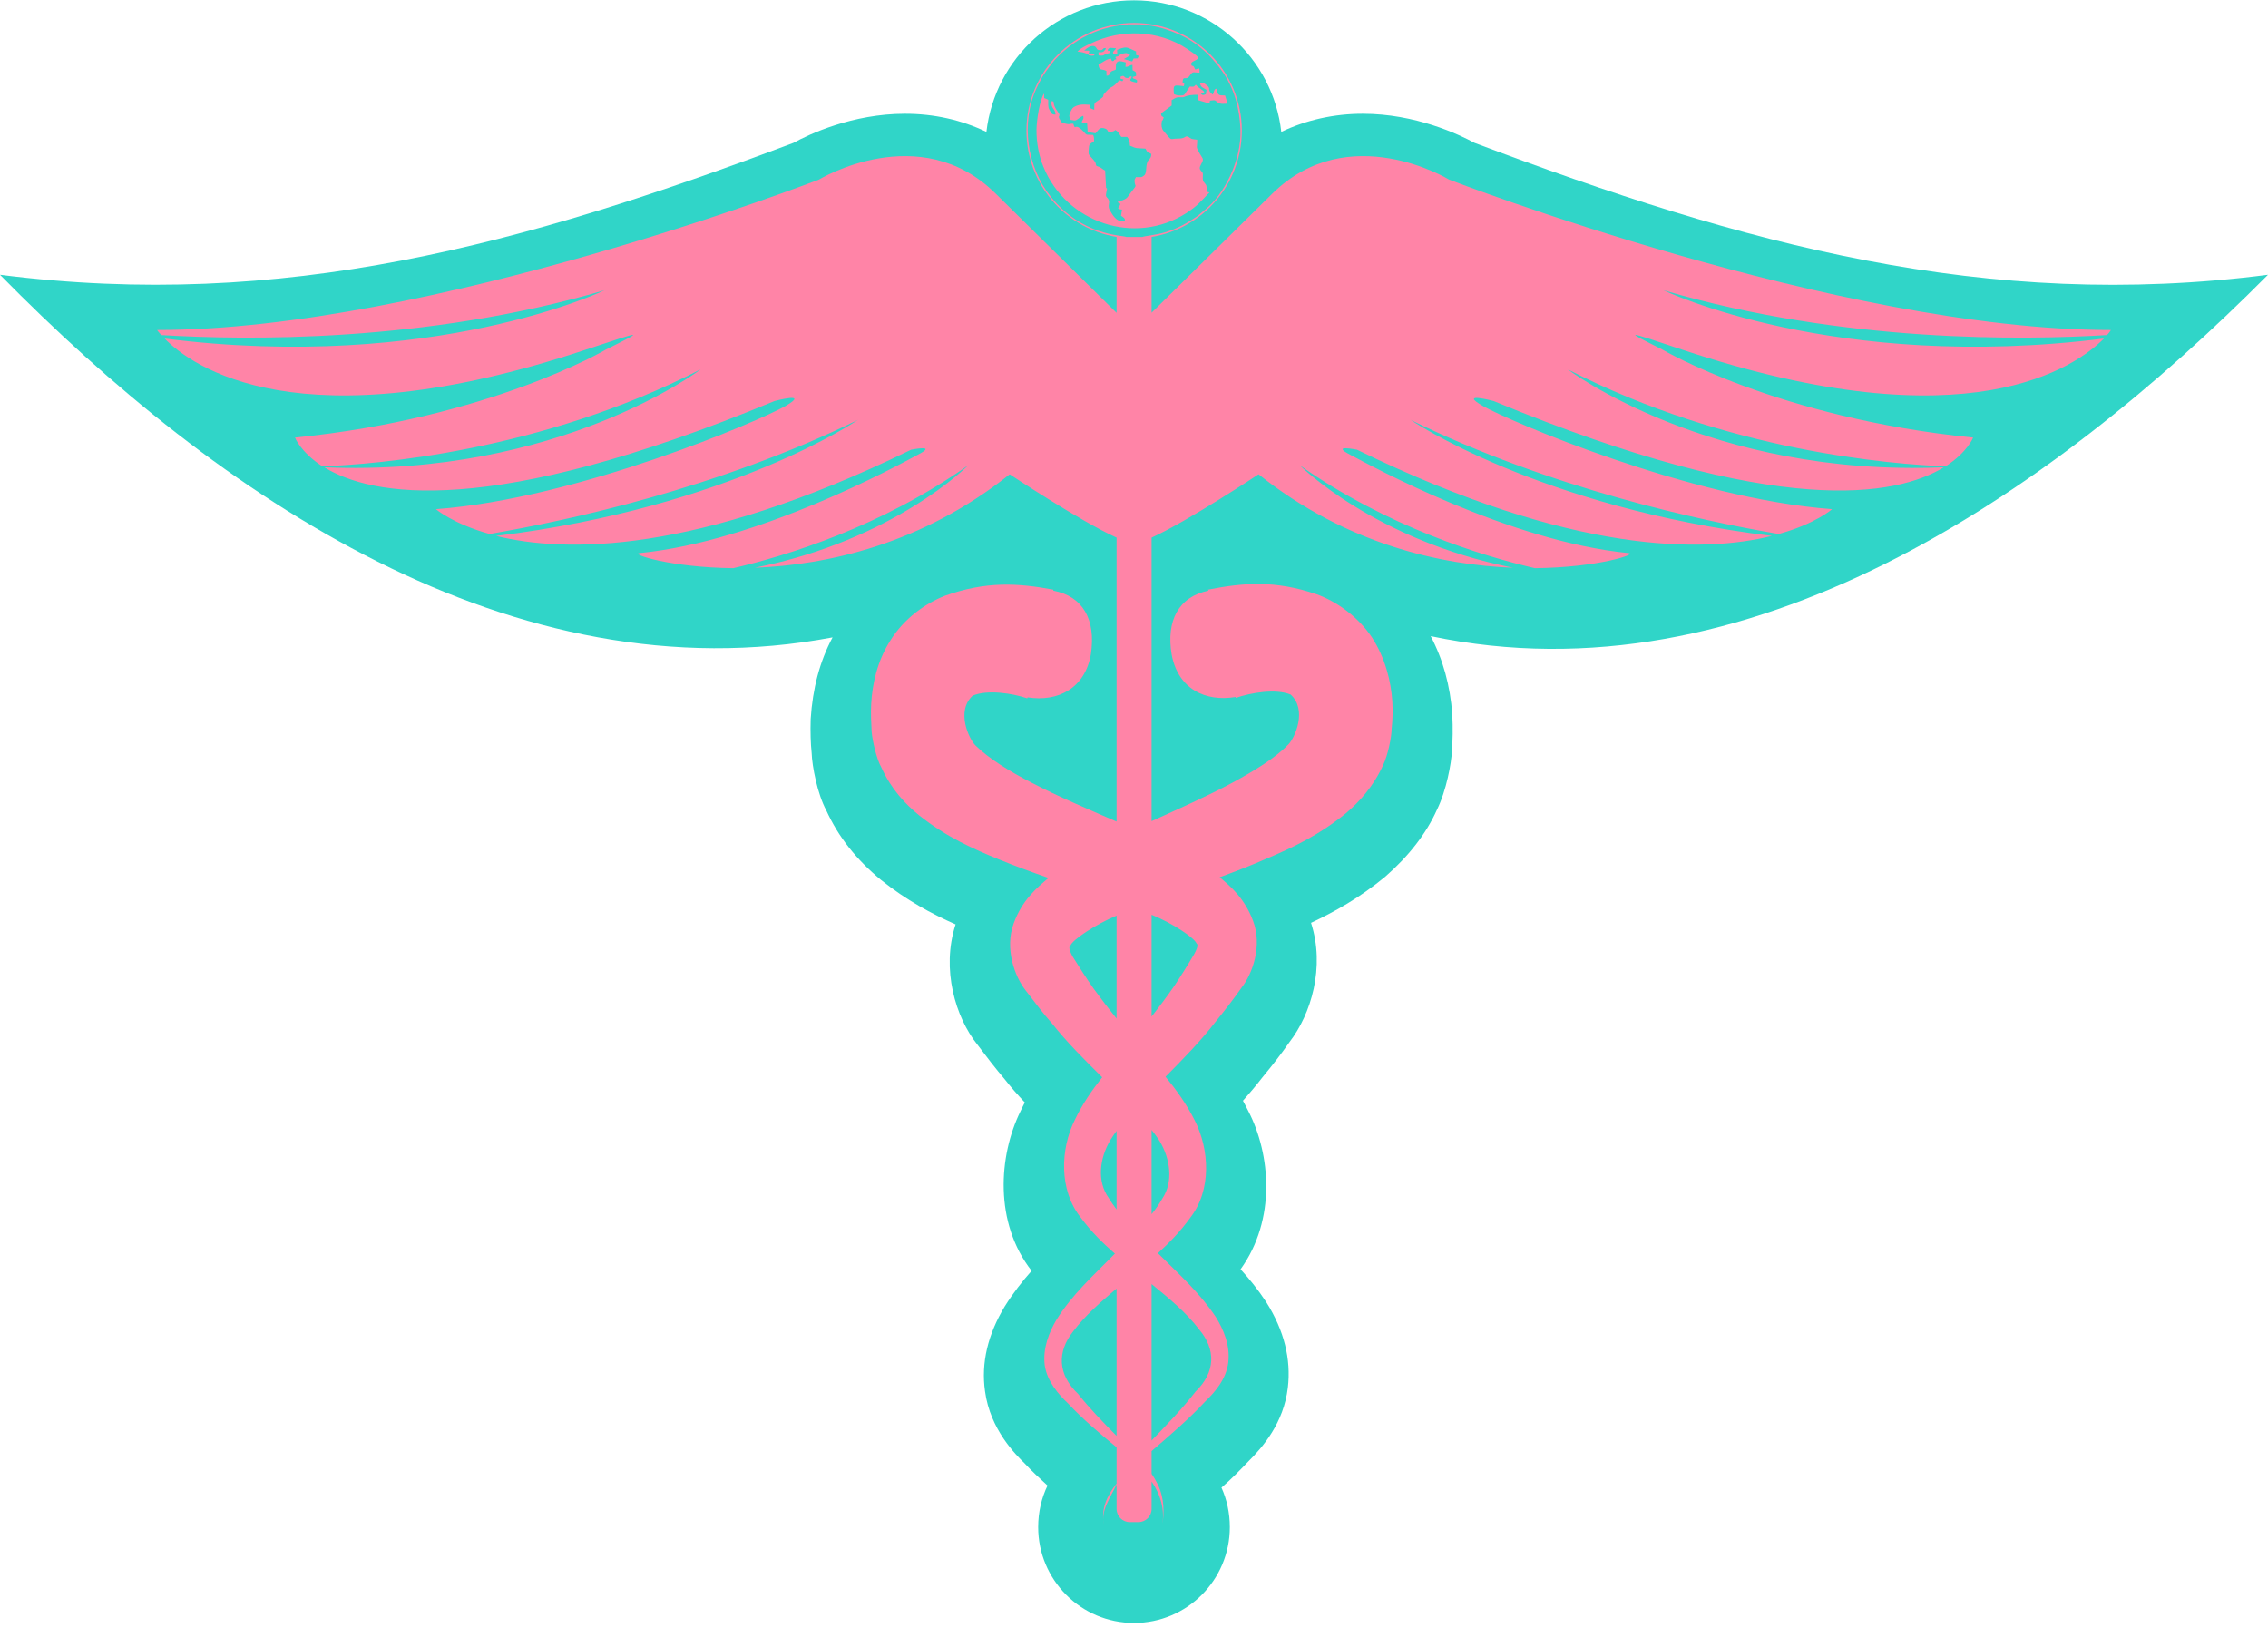 <svg width="85" height="61" viewBox="0 0 85 61" fill="none" xmlns="http://www.w3.org/2000/svg">
<g clip-path="url(#clip0_318_163)">
<path fill-rule="evenodd" clip-rule="evenodd" d="M85 10.294C74.435 11.659 65.334 9.149 55.266 5.354C54.675 5.035 53.054 4.262 51.073 4.262C50.002 4.262 48.956 4.492 48.02 4.941C47.712 2.171 45.354 0.012 42.5 0.012C39.635 0.012 37.288 2.171 36.969 4.941C36.033 4.492 35.009 4.262 33.916 4.262C31.94 4.262 30.315 5.035 29.734 5.354C19.598 9.17 10.612 11.648 0 10.294C8.139 18.58 19.201 26.144 31.203 23.881C30.722 24.78 30.456 25.794 30.383 26.939C30.367 27.42 30.383 27.875 30.419 28.209C30.435 28.706 30.634 29.746 30.968 30.363C31.418 31.351 32.087 32.198 33.022 32.971C33.979 33.735 34.915 34.236 35.814 34.634C35.265 36.322 35.819 38.126 36.624 39.13C36.99 39.616 37.299 40.018 37.659 40.442C37.905 40.755 38.151 41.032 38.407 41.304C38.355 41.419 38.292 41.529 38.239 41.649C37.429 43.306 37.252 45.81 38.663 47.614C38.323 47.995 37.973 48.44 37.659 48.942C37.022 49.992 36.765 51.069 36.917 52.125C37.11 53.573 38.093 54.525 38.391 54.817C38.673 55.121 38.966 55.392 39.259 55.659C39.034 56.13 38.909 56.657 38.909 57.217C38.909 59.198 40.514 60.808 42.5 60.808C44.486 60.808 46.091 59.198 46.091 57.217C46.091 56.689 45.981 56.187 45.778 55.737C46.128 55.434 46.457 55.1 46.771 54.77C47.336 54.211 48.109 53.312 48.266 51.989C48.391 50.928 48.13 49.851 47.456 48.785C47.147 48.314 46.828 47.922 46.494 47.556C47.837 45.69 47.618 43.244 46.787 41.633C46.713 41.492 46.651 41.362 46.583 41.241C46.839 40.954 47.085 40.661 47.315 40.363C47.707 39.888 48.02 39.485 48.329 39.041C49.134 38 49.672 36.233 49.134 34.576C50.022 34.158 50.953 33.641 51.91 32.851C52.803 32.072 53.457 31.225 53.854 30.337C54.21 29.621 54.393 28.591 54.414 28.157C54.445 27.744 54.455 27.294 54.429 26.766C54.351 25.689 54.079 24.701 53.619 23.834C65.517 26.338 76.777 18.564 85 10.294Z" fill="#30D5C8"/>
<path d="M42.505 8.93C44.734 8.93 46.541 7.123 46.541 4.894C46.541 2.665 44.734 0.859 42.505 0.859C40.276 0.859 38.469 2.665 38.469 4.894C38.469 7.123 40.276 8.93 42.505 8.93Z" fill="#FF84A7"/>
<path fill-rule="evenodd" clip-rule="evenodd" d="M6.169 12.683C16.263 13.954 22.656 10.874 22.656 10.874C15.913 12.856 9.148 12.741 6.043 12.553C5.939 12.443 5.886 12.364 5.886 12.364C16.127 12.364 30.691 6.729 30.691 6.729C30.691 6.729 34.465 4.434 37.319 7.257L41.847 11.721V8.13C40.341 7.822 39.201 6.489 39.201 4.894C39.201 3.08 40.681 1.596 42.5 1.596C44.335 1.596 45.804 3.08 45.804 4.894C45.804 6.489 44.675 7.822 43.159 8.13V11.716L47.681 7.257C50.55 4.434 54.309 6.729 54.309 6.729C54.309 6.729 68.878 12.364 79.114 12.364C79.114 12.364 79.067 12.443 78.967 12.553C75.852 12.741 69.103 12.856 62.344 10.874C62.344 10.874 68.742 13.954 78.852 12.683C77.844 13.697 73.808 16.688 63.034 13.096C60.843 12.364 60.843 12.364 62.302 13.096C62.302 13.096 66.641 15.663 73.949 16.395C73.949 16.395 73.74 16.939 72.919 17.472C70.943 17.398 64.754 16.923 58.758 13.839C58.758 13.839 64.074 17.88 72.851 17.508C71.09 18.58 66.688 19.463 55.977 15.025C55.977 15.025 54.628 14.665 55.579 15.213C56.536 15.762 63.321 18.679 68.664 19.077C68.664 19.077 68.047 19.625 66.662 20.007C63.776 19.516 58.115 18.308 52.866 15.731C52.866 15.731 57.639 19.003 66.406 20.08C63.865 20.708 58.972 20.802 50.859 16.85C50.859 16.85 49.834 16.64 50.603 17.038C51.371 17.446 56.562 20.284 61.037 20.723C61.387 20.76 59.892 21.262 57.524 21.288C55.522 20.823 51.988 19.735 48.716 17.435C48.716 17.435 51.502 20.237 56.709 21.272C54.011 21.168 50.456 20.394 47.168 17.77C47.168 17.77 44.523 19.526 43.159 20.143V30.765C44.215 30.284 45.239 29.835 46.191 29.323C47.001 28.884 47.795 28.402 48.282 27.895C48.538 27.639 48.998 26.589 48.371 26.024C47.816 25.794 46.886 25.951 46.311 26.149V26.113C45.166 26.306 44.152 25.81 43.911 24.524C43.697 23.248 44.178 22.354 45.291 22.13L45.271 22.093C46.624 21.826 47.795 21.737 49.343 22.265C50.085 22.532 50.895 23.097 51.418 23.881C51.925 24.665 52.129 25.533 52.181 26.265C52.202 26.63 52.192 26.975 52.155 27.32C52.155 27.618 52.009 28.308 51.842 28.654C51.471 29.474 50.937 30.049 50.446 30.467C49.432 31.293 48.433 31.764 47.45 32.177C46.87 32.433 46.285 32.658 45.71 32.867C46.149 33.233 46.645 33.667 46.959 34.493C47.32 35.434 46.938 36.484 46.541 36.991C46.217 37.451 45.929 37.823 45.574 38.262C44.994 39.014 44.324 39.694 43.681 40.342C44.074 40.823 44.46 41.346 44.779 41.984C45.323 43.061 45.422 44.582 44.602 45.633C44.225 46.155 43.812 46.574 43.394 46.955L43.457 47.013C44.178 47.734 44.952 48.424 45.563 49.339C45.856 49.815 46.107 50.395 46.034 51.038C45.961 51.681 45.511 52.177 45.182 52.496C44.549 53.176 43.843 53.777 43.159 54.368V55.22C43.253 55.356 43.336 55.502 43.41 55.654C43.629 56.13 43.645 56.694 43.551 57.191C43.671 56.558 43.488 55.988 43.159 55.507V56.537C43.159 56.809 42.939 57.029 42.667 57.029H42.338C42.071 57.029 41.847 56.809 41.847 56.537V55.617C41.617 56.109 41.245 56.605 41.371 57.112C41.256 56.542 41.491 56.03 41.847 55.586V54.227C41.224 53.714 40.592 53.186 40.027 52.58C39.693 52.266 39.243 51.77 39.154 51.148C39.076 50.505 39.322 49.904 39.599 49.438C40.189 48.497 40.963 47.802 41.669 47.086L41.784 46.971C41.334 46.579 40.9 46.155 40.503 45.617C39.677 44.582 39.745 43.04 40.278 41.968C40.576 41.341 40.937 40.834 41.308 40.363C40.67 39.731 40.007 39.077 39.431 38.351C39.055 37.927 38.778 37.54 38.438 37.106C38.036 36.599 37.644 35.549 37.989 34.602C38.307 33.724 38.846 33.275 39.295 32.893C38.694 32.684 38.083 32.464 37.471 32.213C36.478 31.806 35.474 31.367 34.439 30.541C33.937 30.133 33.399 29.568 33.028 28.747C32.845 28.423 32.693 27.733 32.667 27.415C32.651 27.085 32.63 26.73 32.651 26.359C32.693 25.637 32.871 24.764 33.383 23.975C33.885 23.175 34.68 22.605 35.422 22.318C36.954 21.774 38.135 21.842 39.478 22.093V22.13C40.587 22.339 41.078 23.217 40.885 24.508C40.665 25.794 39.651 26.306 38.511 26.128L38.501 26.165C37.936 25.972 37.001 25.831 36.452 26.066C35.824 26.641 36.311 27.692 36.567 27.937C37.063 28.423 37.858 28.915 38.689 29.338C39.682 29.856 40.749 30.3 41.847 30.781V20.143C40.487 19.531 37.842 17.77 37.842 17.77C34.554 20.394 30.989 21.168 28.286 21.272C33.514 20.237 36.284 17.435 36.284 17.435C33.023 19.735 29.489 20.823 27.481 21.288C25.129 21.262 23.618 20.76 23.963 20.723C28.448 20.284 33.639 17.446 34.397 17.038C35.176 16.64 34.146 16.85 34.146 16.85C26.038 20.802 21.156 20.708 18.594 20.08C27.372 19.003 32.155 15.731 32.155 15.731C26.885 18.308 21.224 19.516 18.349 20.007C16.974 19.625 16.336 19.077 16.336 19.077C21.684 18.679 28.48 15.762 29.436 15.213C30.383 14.665 29.029 15.025 29.029 15.025C18.312 19.463 13.905 18.58 12.154 17.508C20.942 17.88 26.258 13.839 26.258 13.839C20.257 16.923 14.067 17.398 12.081 17.472C11.265 16.939 11.056 16.395 11.056 16.395C18.364 15.663 22.709 13.096 22.709 13.096C24.172 12.364 24.172 12.364 21.966 13.096C11.197 16.688 7.157 13.697 6.169 12.683ZM43.159 34.273V38.089C43.446 37.723 43.723 37.352 43.985 36.976C44.23 36.615 44.523 36.145 44.758 35.742C44.926 35.434 44.879 35.376 44.842 35.345C44.764 35.141 43.953 34.592 43.159 34.273ZM43.159 42.334V45.491C43.31 45.303 43.446 45.11 43.556 44.916C43.985 44.279 43.859 43.411 43.457 42.747C43.363 42.606 43.269 42.47 43.159 42.334ZM43.159 48.11V53.971C43.734 53.374 44.303 52.789 44.805 52.141C45.563 51.404 45.574 50.557 44.936 49.804C44.455 49.172 43.812 48.644 43.159 48.11ZM41.847 53.798V48.278C41.245 48.785 40.66 49.297 40.221 49.883C39.614 50.646 39.635 51.493 40.409 52.23C40.848 52.784 41.345 53.291 41.847 53.798ZM41.847 45.314V42.37C41.768 42.48 41.69 42.595 41.617 42.71C41.209 43.395 41.104 44.252 41.549 44.88C41.638 45.026 41.737 45.172 41.847 45.314ZM41.847 38.162V34.304C41.052 34.639 40.184 35.214 40.116 35.434C40.08 35.46 40.027 35.512 40.195 35.831C40.44 36.223 40.733 36.683 41 37.059C41.272 37.431 41.554 37.796 41.847 38.162Z" fill="#FF84A7"/>
<path fill-rule="evenodd" clip-rule="evenodd" d="M42.212 8.878H42.814C42.876 8.846 43.347 8.799 43.624 8.716C43.859 8.648 44.099 8.554 44.309 8.444C44.533 8.323 44.727 8.203 44.905 8.073L45.166 7.853C45.84 7.325 46.536 6.05 46.489 4.842C46.457 4.032 46.238 3.268 45.788 2.646C45.71 2.542 45.663 2.474 45.579 2.375C45.224 1.941 44.816 1.58 44.235 1.308C43.89 1.151 43.53 1.026 43.143 0.963C43.054 0.947 42.777 0.932 42.73 0.911H42.275C42.165 0.958 41.59 0.911 40.759 1.319C40.278 1.554 39.944 1.826 39.64 2.129C39.484 2.28 39.358 2.458 39.212 2.657C39.076 2.84 38.971 3.049 38.861 3.274C38.239 4.591 38.49 6.259 39.379 7.367C40.56 8.846 42.045 8.804 42.212 8.878ZM40.383 1.935C40.492 1.941 40.644 1.972 40.738 2.014C40.822 2.05 40.764 2.087 40.932 2.087C40.953 2.087 40.958 2.087 40.979 2.082C41.031 2.066 40.989 2.087 41.02 2.061C40.984 1.977 40.906 2.009 40.796 2.003C40.817 1.962 40.827 1.956 40.817 1.899L40.634 1.894C40.702 1.826 40.911 1.653 41.052 1.752C41.12 1.805 41.078 1.873 41.224 1.878C41.381 1.883 41.313 1.758 41.454 1.815C41.449 1.831 41.386 1.904 41.365 1.925C41.303 1.972 41.245 1.956 41.167 1.956L41.172 2.077C41.428 2.103 41.345 2.045 41.47 2.014L41.58 1.988C41.601 1.81 41.554 1.977 41.512 1.878C41.569 1.758 41.637 1.794 41.831 1.81C41.799 1.883 41.554 2.019 41.873 2.04L41.867 1.867C41.967 1.836 42.082 1.763 42.239 1.784C42.317 1.794 42.489 1.894 42.578 1.925V2.061L42.683 2.092L42.636 2.186L42.484 2.192L42.432 2.301L42.123 2.212L42.28 2.118C42.364 2.066 42.312 2.118 42.348 2.05C42.228 1.998 42.27 1.967 42.066 2.009C41.909 2.045 42.029 2.092 41.81 2.129C41.805 2.223 41.82 2.15 41.841 2.218C41.674 2.249 41.825 2.265 41.69 2.291C41.627 2.244 41.674 2.254 41.632 2.192C41.428 2.228 41.334 2.343 41.167 2.411C41.188 2.678 41.313 2.568 41.465 2.657L41.47 2.835C41.627 2.85 41.548 2.693 41.716 2.646C41.779 2.625 41.779 2.631 41.82 2.599C41.831 2.469 41.794 2.364 41.899 2.307C41.972 2.265 42.097 2.322 42.191 2.338L42.181 2.505C42.327 2.505 42.333 2.432 42.442 2.432L42.448 2.631C42.563 2.693 42.589 2.683 42.578 2.845L42.448 2.887C42.474 2.965 42.474 2.934 42.557 2.97C42.625 3.007 42.625 3.002 42.605 3.091C42.563 3.091 42.432 3.059 42.395 3.038C42.301 2.981 42.411 2.97 42.411 2.861C42.301 2.855 42.348 2.944 42.207 2.918C42.118 2.903 42.155 2.798 41.998 2.871C41.977 2.991 42.024 2.939 42.108 2.981L42.061 3.044C42.019 3.028 42.003 3.012 41.946 3.007C41.606 3.394 41.716 3.133 41.407 3.483C41.261 3.645 41.486 3.546 41.162 3.76C40.979 3.88 41.02 3.864 41.01 4.115L40.864 4.053L40.858 3.927C40.597 3.911 40.451 3.896 40.247 4.011C40.179 4.053 40.137 4.152 40.106 4.225C40.048 4.366 40.085 4.371 40.127 4.492C40.257 4.507 40.289 4.539 40.388 4.466C40.44 4.429 40.529 4.356 40.597 4.34C40.628 4.481 40.571 4.46 40.54 4.581L40.743 4.617L40.764 4.947L41.057 4.994C41.193 4.847 41.214 4.743 41.428 4.821C41.486 4.842 41.512 4.884 41.533 4.936C41.616 4.931 41.705 4.941 41.768 4.899C41.883 4.821 41.7 4.91 41.799 4.873C41.951 4.952 41.93 5.014 42.024 5.129H42.244C42.338 5.239 42.333 5.292 42.348 5.459C42.62 5.584 42.615 5.542 42.929 5.569C43.028 5.752 42.981 5.673 43.148 5.767C43.148 5.898 43.106 5.929 43.038 6.008C42.913 6.17 43.002 6.468 42.882 6.572C42.777 6.661 42.746 6.635 42.573 6.635C42.547 6.698 42.516 6.708 42.521 6.781C42.526 7.038 42.657 6.865 42.39 7.205C42.254 7.372 42.275 7.424 42.071 7.503C42.008 7.524 41.951 7.518 41.899 7.545C41.904 7.633 41.899 7.576 41.93 7.602L41.988 7.639C41.972 7.759 41.784 7.827 42.05 7.853L42.014 8.083C42.082 8.135 42.181 8.177 42.155 8.266C42.103 8.292 42.129 8.282 42.061 8.287C41.831 8.292 41.7 8.062 41.596 7.879C41.486 7.701 41.632 7.586 41.528 7.445C41.48 7.388 41.444 7.377 41.449 7.294C41.454 7.226 41.48 7.137 41.491 7.064L41.465 7.048C41.465 7.043 41.454 7.038 41.454 7.038L41.418 6.389C41.355 6.363 41.334 6.337 41.271 6.295C41.203 6.248 41.177 6.248 41.094 6.217C41.062 6.159 41.078 6.149 41.052 6.091C41 5.982 40.858 5.877 40.806 5.778C40.785 5.736 40.806 5.542 40.817 5.469C40.832 5.38 40.937 5.349 41.005 5.286C41.005 5.208 41.005 5.124 40.968 5.056C40.649 5.035 40.764 5.088 40.597 4.915C40.268 4.581 40.315 4.894 40.242 4.69C40.231 4.664 40.242 4.68 40.226 4.638C40.085 4.617 40.127 4.696 39.844 4.607C39.766 4.581 39.771 4.56 39.734 4.497C39.599 4.288 39.792 4.392 39.656 4.204C39.374 3.833 39.583 3.796 39.41 3.791C39.369 4.068 39.572 4.089 39.557 4.293C39.395 4.298 39.4 4.225 39.327 4.105C39.269 4.006 39.29 3.88 39.285 3.739L39.133 3.671V3.504C38.966 3.723 38.851 4.502 38.846 4.858C38.841 5.354 38.94 5.851 39.107 6.253C39.959 8.344 42.526 9.223 44.46 7.984C44.894 7.701 44.988 7.56 45.328 7.21C45.291 7.189 45.307 7.21 45.281 7.2L45.218 7.173C45.218 7.058 45.239 6.98 45.182 6.902C45.124 6.818 45.077 6.813 45.077 6.677C45.077 6.525 45.108 6.499 45.025 6.415C44.952 6.342 44.946 6.28 45.004 6.175C45.135 5.929 45.087 5.976 44.962 5.752C44.795 5.438 44.873 5.589 44.868 5.234C44.784 5.218 44.68 5.224 44.622 5.182C44.387 5.009 44.492 5.197 44.167 5.192C43.802 5.187 43.969 5.333 43.598 4.894C43.535 4.816 43.519 4.69 43.54 4.565C43.551 4.497 43.556 4.528 43.582 4.492L43.613 4.398C43.545 4.34 43.525 4.382 43.514 4.246L43.911 3.953V3.749C43.964 3.723 44.058 3.661 44.115 3.65C44.215 3.629 44.293 3.666 44.387 3.629C44.528 3.561 44.711 3.551 44.884 3.551L44.889 3.749L45.339 3.88C45.339 3.817 45.328 3.817 45.354 3.77C45.563 3.744 45.516 3.749 45.647 3.843C45.73 3.906 45.893 3.891 46.008 3.88L45.913 3.577C45.668 3.572 45.631 3.582 45.61 3.321C45.542 3.331 45.527 3.342 45.506 3.399C45.495 3.415 45.49 3.446 45.485 3.472L45.448 3.546C45.244 3.378 45.365 3.342 45.281 3.242C45.27 3.227 45.187 3.164 45.161 3.143C45.098 3.091 45.087 3.101 44.972 3.106C44.993 3.279 45.098 3.289 45.218 3.363L45.203 3.467C45.192 3.519 45.224 3.514 45.15 3.546C45.067 3.582 45.02 3.54 44.993 3.478C45.072 3.478 45.072 3.488 45.135 3.457C45.108 3.378 44.925 3.305 44.826 3.185C44.826 3.185 44.821 3.18 44.816 3.174C44.732 3.263 44.748 3.253 44.591 3.242L44.398 3.53C44.361 3.582 44.293 3.577 44.204 3.577C44.105 3.572 44.073 3.556 44 3.53C43.953 3.143 44.011 3.19 44.366 3.227C44.392 3.112 44.408 3.148 44.319 3.101C44.33 2.788 44.45 3.038 44.581 2.845C44.711 2.646 44.716 2.725 44.957 2.72C44.962 2.657 44.957 2.599 44.931 2.558L44.8 2.605C44.758 2.552 44.769 2.537 44.748 2.505C44.675 2.416 44.696 2.526 44.648 2.427C44.607 2.286 44.837 2.291 44.91 2.171C44.878 2.077 44.581 1.894 44.492 1.831C43.42 1.12 42.014 1.073 40.869 1.632C40.738 1.695 40.477 1.81 40.383 1.935Z" fill="#30D5C8"/>
</g>
<defs>
<clipPath id="clip0_318_163">
<rect width="85" height="60.82" fill="white"/>
</clipPath>
</defs>
</svg>
